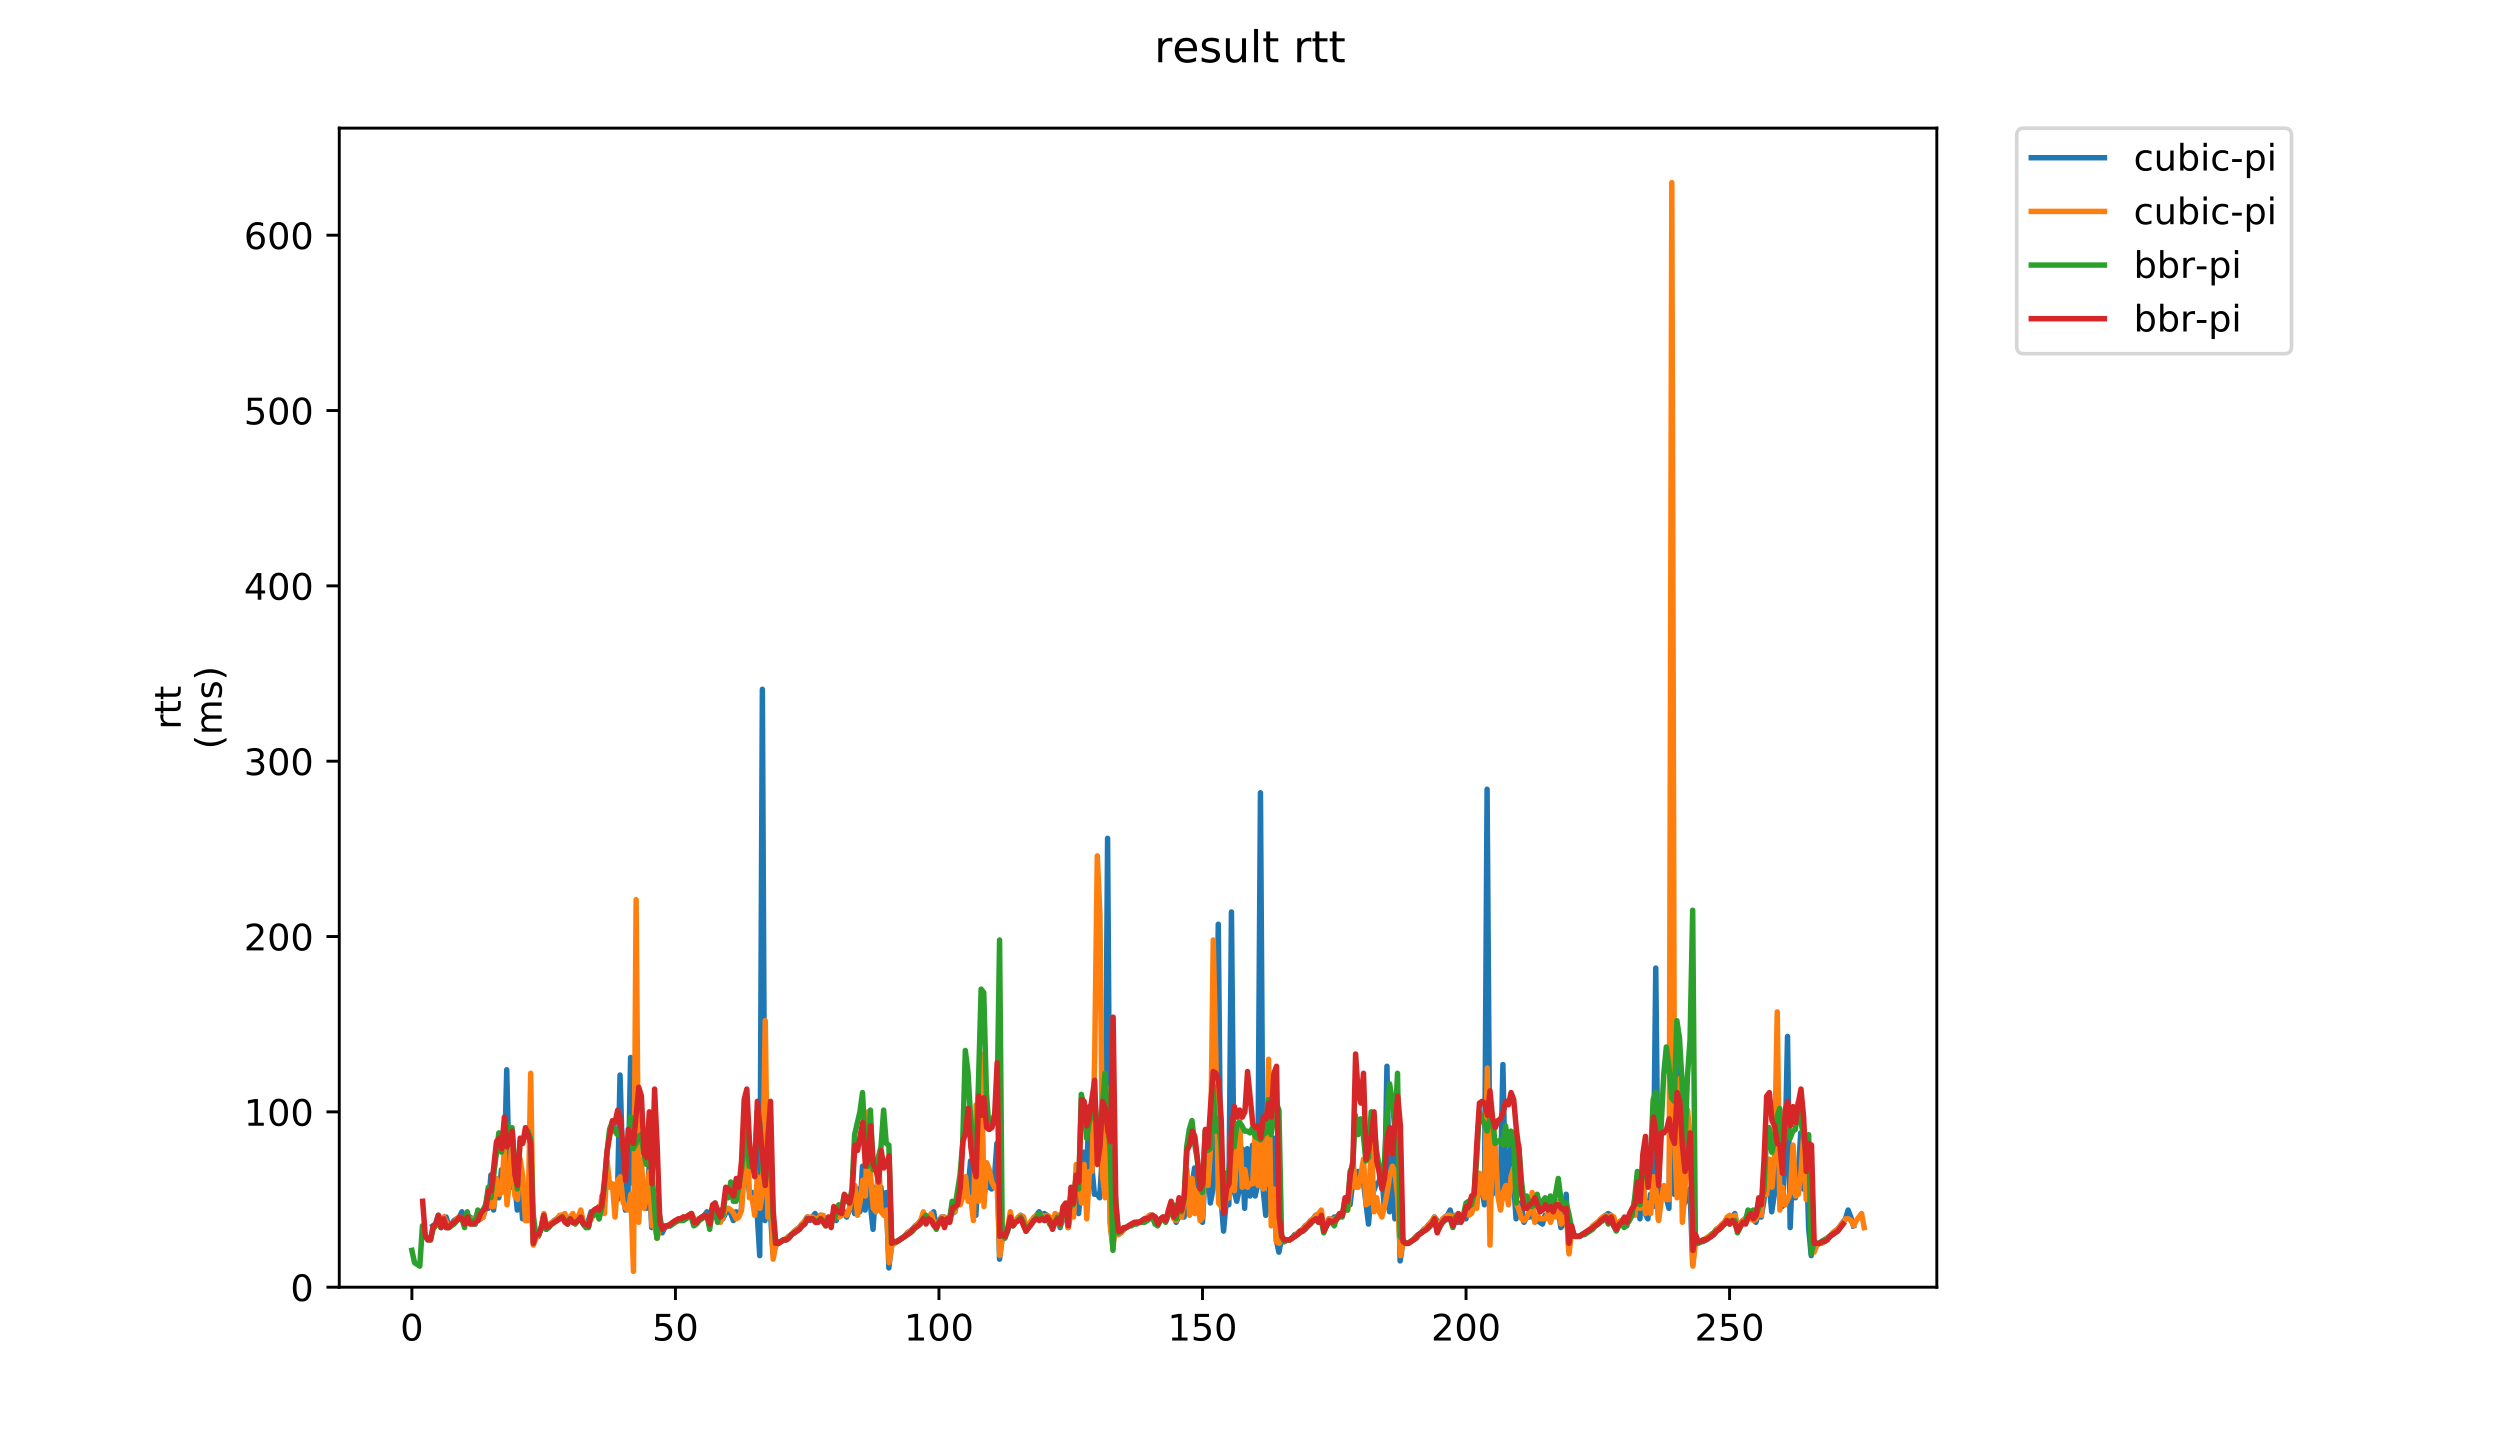 <?xml version="1.0" encoding="utf-8" standalone="no"?>
<!DOCTYPE svg PUBLIC "-//W3C//DTD SVG 1.1//EN"
  "http://www.w3.org/Graphics/SVG/1.1/DTD/svg11.dtd">
<!-- Created with matplotlib (https://matplotlib.org/) -->
<svg height="396pt" version="1.1" viewBox="0 0 684 396" width="684pt" xmlns="http://www.w3.org/2000/svg" xmlns:xlink="http://www.w3.org/1999/xlink">
 <defs>
  <style type="text/css">
*{stroke-linecap:butt;stroke-linejoin:round;}
  </style>
 </defs>
 <g id="figure_1">
  <g id="patch_1">
   <path d="M 0 396 
L 684 396 
L 684 0 
L 0 0 
z
" style="fill:#ffffff;"/>
  </g>
  <g id="axes_1">
   <g id="patch_2">
    <path d="M 92.824 352.174 
L 529.913 352.174 
L 529.913 35.062 
L 92.824 35.062 
z
" style="fill:#ffffff;"/>
   </g>
   <g id="matplotlib.axis_1">
    <g id="xtick_1">
     <g id="line2d_1">
      <defs>
       <path d="M 0 0 
L 0 3.5 
" id="m1f461d6b04" style="stroke:#000000;stroke-width:0.8;"/>
      </defs>
      <g>
       <use style="stroke:#000000;stroke-width:0.8;" x="112.692" xlink:href="#m1f461d6b04" y="352.174"/>
      </g>
     </g>
     <g id="text_1">
      <!-- 0 -->
      <defs>
       <path d="M 31.781 66.406 
Q 24.172 66.406 20.328 58.906 
Q 16.5 51.422 16.5 36.375 
Q 16.5 21.391 20.328 13.891 
Q 24.172 6.391 31.781 6.391 
Q 39.453 6.391 43.281 13.891 
Q 47.125 21.391 47.125 36.375 
Q 47.125 51.422 43.281 58.906 
Q 39.453 66.406 31.781 66.406 
z
M 31.781 74.219 
Q 44.047 74.219 50.516 64.516 
Q 56.984 54.828 56.984 36.375 
Q 56.984 17.969 50.516 8.266 
Q 44.047 -1.422 31.781 -1.422 
Q 19.531 -1.422 13.062 8.266 
Q 6.594 17.969 6.594 36.375 
Q 6.594 54.828 13.062 64.516 
Q 19.531 74.219 31.781 74.219 
z
" id="DejaVuSans-48"/>
      </defs>
      <g transform="translate(109.51 366.773)scale(0.1 -0.1)">
       <use xlink:href="#DejaVuSans-48"/>
      </g>
     </g>
    </g>
    <g id="xtick_2">
     <g id="line2d_2">
      <g>
       <use style="stroke:#000000;stroke-width:0.8;" x="184.796" xlink:href="#m1f461d6b04" y="352.174"/>
      </g>
     </g>
     <g id="text_2">
      <!-- 50 -->
      <defs>
       <path d="M 10.797 72.906 
L 49.516 72.906 
L 49.516 64.594 
L 19.828 64.594 
L 19.828 46.734 
Q 21.969 47.469 24.109 47.828 
Q 26.266 48.188 28.422 48.188 
Q 40.625 48.188 47.75 41.5 
Q 54.891 34.812 54.891 23.391 
Q 54.891 11.625 47.562 5.094 
Q 40.234 -1.422 26.906 -1.422 
Q 22.312 -1.422 17.547 -0.641 
Q 12.797 0.141 7.719 1.703 
L 7.719 11.625 
Q 12.109 9.234 16.797 8.062 
Q 21.484 6.891 26.703 6.891 
Q 35.156 6.891 40.078 11.328 
Q 45.016 15.766 45.016 23.391 
Q 45.016 31 40.078 35.438 
Q 35.156 39.891 26.703 39.891 
Q 22.75 39.891 18.812 39.016 
Q 14.891 38.141 10.797 36.281 
z
" id="DejaVuSans-53"/>
      </defs>
      <g transform="translate(178.433 366.773)scale(0.1 -0.1)">
       <use xlink:href="#DejaVuSans-53"/>
       <use x="63.623" xlink:href="#DejaVuSans-48"/>
      </g>
     </g>
    </g>
    <g id="xtick_3">
     <g id="line2d_3">
      <g>
       <use style="stroke:#000000;stroke-width:0.8;" x="256.9" xlink:href="#m1f461d6b04" y="352.174"/>
      </g>
     </g>
     <g id="text_3">
      <!-- 100 -->
      <defs>
       <path d="M 12.406 8.297 
L 28.516 8.297 
L 28.516 63.922 
L 10.984 60.406 
L 10.984 69.391 
L 28.422 72.906 
L 38.281 72.906 
L 38.281 8.297 
L 54.391 8.297 
L 54.391 0 
L 12.406 0 
z
" id="DejaVuSans-49"/>
      </defs>
      <g transform="translate(247.356 366.773)scale(0.1 -0.1)">
       <use xlink:href="#DejaVuSans-49"/>
       <use x="63.623" xlink:href="#DejaVuSans-48"/>
       <use x="127.246" xlink:href="#DejaVuSans-48"/>
      </g>
     </g>
    </g>
    <g id="xtick_4">
     <g id="line2d_4">
      <g>
       <use style="stroke:#000000;stroke-width:0.8;" x="329.004" xlink:href="#m1f461d6b04" y="352.174"/>
      </g>
     </g>
     <g id="text_4">
      <!-- 150 -->
      <g transform="translate(319.46 366.773)scale(0.1 -0.1)">
       <use xlink:href="#DejaVuSans-49"/>
       <use x="63.623" xlink:href="#DejaVuSans-53"/>
       <use x="127.246" xlink:href="#DejaVuSans-48"/>
      </g>
     </g>
    </g>
    <g id="xtick_5">
     <g id="line2d_5">
      <g>
       <use style="stroke:#000000;stroke-width:0.8;" x="401.108" xlink:href="#m1f461d6b04" y="352.174"/>
      </g>
     </g>
     <g id="text_5">
      <!-- 200 -->
      <defs>
       <path d="M 19.188 8.297 
L 53.609 8.297 
L 53.609 0 
L 7.328 0 
L 7.328 8.297 
Q 12.938 14.109 22.625 23.891 
Q 32.328 33.688 34.812 36.531 
Q 39.547 41.844 41.422 45.531 
Q 43.312 49.219 43.312 52.781 
Q 43.312 58.594 39.234 62.25 
Q 35.156 65.922 28.609 65.922 
Q 23.969 65.922 18.812 64.312 
Q 13.672 62.703 7.812 59.422 
L 7.812 69.391 
Q 13.766 71.781 18.938 73 
Q 24.125 74.219 28.422 74.219 
Q 39.75 74.219 46.484 68.547 
Q 53.219 62.891 53.219 53.422 
Q 53.219 48.922 51.531 44.891 
Q 49.859 40.875 45.406 35.406 
Q 44.188 33.984 37.641 27.219 
Q 31.109 20.453 19.188 8.297 
z
" id="DejaVuSans-50"/>
      </defs>
      <g transform="translate(391.564 366.773)scale(0.1 -0.1)">
       <use xlink:href="#DejaVuSans-50"/>
       <use x="63.623" xlink:href="#DejaVuSans-48"/>
       <use x="127.246" xlink:href="#DejaVuSans-48"/>
      </g>
     </g>
    </g>
    <g id="xtick_6">
     <g id="line2d_6">
      <g>
       <use style="stroke:#000000;stroke-width:0.8;" x="473.212" xlink:href="#m1f461d6b04" y="352.174"/>
      </g>
     </g>
     <g id="text_6">
      <!-- 250 -->
      <g transform="translate(463.668 366.773)scale(0.1 -0.1)">
       <use xlink:href="#DejaVuSans-50"/>
       <use x="63.623" xlink:href="#DejaVuSans-53"/>
       <use x="127.246" xlink:href="#DejaVuSans-48"/>
      </g>
     </g>
    </g>
   </g>
   <g id="matplotlib.axis_2">
    <g id="ytick_1">
     <g id="line2d_7">
      <defs>
       <path d="M 0 0 
L -3.5 0 
" id="m96004187cd" style="stroke:#000000;stroke-width:0.8;"/>
      </defs>
      <g>
       <use style="stroke:#000000;stroke-width:0.8;" x="92.824" xlink:href="#m96004187cd" y="352.174"/>
      </g>
     </g>
     <g id="text_7">
      <!-- 0 -->
      <g transform="translate(79.461 355.973)scale(0.1 -0.1)">
       <use xlink:href="#DejaVuSans-48"/>
      </g>
     </g>
    </g>
    <g id="ytick_2">
     <g id="line2d_8">
      <g>
       <use style="stroke:#000000;stroke-width:0.8;" x="92.824" xlink:href="#m96004187cd" y="304.203"/>
      </g>
     </g>
     <g id="text_8">
      <!-- 100 -->
      <g transform="translate(66.736 308.002)scale(0.1 -0.1)">
       <use xlink:href="#DejaVuSans-49"/>
       <use x="63.623" xlink:href="#DejaVuSans-48"/>
       <use x="127.246" xlink:href="#DejaVuSans-48"/>
      </g>
     </g>
    </g>
    <g id="ytick_3">
     <g id="line2d_9">
      <g>
       <use style="stroke:#000000;stroke-width:0.8;" x="92.824" xlink:href="#m96004187cd" y="256.232"/>
      </g>
     </g>
     <g id="text_9">
      <!-- 200 -->
      <g transform="translate(66.736 260.032)scale(0.1 -0.1)">
       <use xlink:href="#DejaVuSans-50"/>
       <use x="63.623" xlink:href="#DejaVuSans-48"/>
       <use x="127.246" xlink:href="#DejaVuSans-48"/>
      </g>
     </g>
    </g>
    <g id="ytick_4">
     <g id="line2d_10">
      <g>
       <use style="stroke:#000000;stroke-width:0.8;" x="92.824" xlink:href="#m96004187cd" y="208.261"/>
      </g>
     </g>
     <g id="text_10">
      <!-- 300 -->
      <defs>
       <path d="M 40.578 39.312 
Q 47.656 37.797 51.625 33 
Q 55.609 28.219 55.609 21.188 
Q 55.609 10.406 48.188 4.484 
Q 40.766 -1.422 27.094 -1.422 
Q 22.516 -1.422 17.656 -0.516 
Q 12.797 0.391 7.625 2.203 
L 7.625 11.719 
Q 11.719 9.328 16.594 8.109 
Q 21.484 6.891 26.812 6.891 
Q 36.078 6.891 40.938 10.547 
Q 45.797 14.203 45.797 21.188 
Q 45.797 27.641 41.281 31.266 
Q 36.766 34.906 28.719 34.906 
L 20.219 34.906 
L 20.219 43.016 
L 29.109 43.016 
Q 36.375 43.016 40.234 45.922 
Q 44.094 48.828 44.094 54.297 
Q 44.094 59.906 40.109 62.906 
Q 36.141 65.922 28.719 65.922 
Q 24.656 65.922 20.016 65.031 
Q 15.375 64.156 9.812 62.312 
L 9.812 71.094 
Q 15.438 72.656 20.344 73.438 
Q 25.25 74.219 29.594 74.219 
Q 40.828 74.219 47.359 69.109 
Q 53.906 64.016 53.906 55.328 
Q 53.906 49.266 50.438 45.094 
Q 46.969 40.922 40.578 39.312 
z
" id="DejaVuSans-51"/>
      </defs>
      <g transform="translate(66.736 212.061)scale(0.1 -0.1)">
       <use xlink:href="#DejaVuSans-51"/>
       <use x="63.623" xlink:href="#DejaVuSans-48"/>
       <use x="127.246" xlink:href="#DejaVuSans-48"/>
      </g>
     </g>
    </g>
    <g id="ytick_5">
     <g id="line2d_11">
      <g>
       <use style="stroke:#000000;stroke-width:0.8;" x="92.824" xlink:href="#m96004187cd" y="160.291"/>
      </g>
     </g>
     <g id="text_11">
      <!-- 400 -->
      <defs>
       <path d="M 37.797 64.312 
L 12.891 25.391 
L 37.797 25.391 
z
M 35.203 72.906 
L 47.609 72.906 
L 47.609 25.391 
L 58.016 25.391 
L 58.016 17.188 
L 47.609 17.188 
L 47.609 0 
L 37.797 0 
L 37.797 17.188 
L 4.891 17.188 
L 4.891 26.703 
z
" id="DejaVuSans-52"/>
      </defs>
      <g transform="translate(66.736 164.09)scale(0.1 -0.1)">
       <use xlink:href="#DejaVuSans-52"/>
       <use x="63.623" xlink:href="#DejaVuSans-48"/>
       <use x="127.246" xlink:href="#DejaVuSans-48"/>
      </g>
     </g>
    </g>
    <g id="ytick_6">
     <g id="line2d_12">
      <g>
       <use style="stroke:#000000;stroke-width:0.8;" x="92.824" xlink:href="#m96004187cd" y="112.32"/>
      </g>
     </g>
     <g id="text_12">
      <!-- 500 -->
      <g transform="translate(66.736 116.119)scale(0.1 -0.1)">
       <use xlink:href="#DejaVuSans-53"/>
       <use x="63.623" xlink:href="#DejaVuSans-48"/>
       <use x="127.246" xlink:href="#DejaVuSans-48"/>
      </g>
     </g>
    </g>
    <g id="ytick_7">
     <g id="line2d_13">
      <g>
       <use style="stroke:#000000;stroke-width:0.8;" x="92.824" xlink:href="#m96004187cd" y="64.349"/>
      </g>
     </g>
     <g id="text_13">
      <!-- 600 -->
      <defs>
       <path d="M 33.016 40.375 
Q 26.375 40.375 22.484 35.828 
Q 18.609 31.297 18.609 23.391 
Q 18.609 15.531 22.484 10.953 
Q 26.375 6.391 33.016 6.391 
Q 39.656 6.391 43.531 10.953 
Q 47.406 15.531 47.406 23.391 
Q 47.406 31.297 43.531 35.828 
Q 39.656 40.375 33.016 40.375 
z
M 52.594 71.297 
L 52.594 62.312 
Q 48.875 64.062 45.094 64.984 
Q 41.312 65.922 37.594 65.922 
Q 27.828 65.922 22.672 59.328 
Q 17.531 52.734 16.797 39.406 
Q 19.672 43.656 24.016 45.922 
Q 28.375 48.188 33.594 48.188 
Q 44.578 48.188 50.953 41.516 
Q 57.328 34.859 57.328 23.391 
Q 57.328 12.156 50.688 5.359 
Q 44.047 -1.422 33.016 -1.422 
Q 20.359 -1.422 13.672 8.266 
Q 6.984 17.969 6.984 36.375 
Q 6.984 53.656 15.188 63.938 
Q 23.391 74.219 37.203 74.219 
Q 40.922 74.219 44.703 73.484 
Q 48.484 72.75 52.594 71.297 
z
" id="DejaVuSans-54"/>
      </defs>
      <g transform="translate(66.736 68.148)scale(0.1 -0.1)">
       <use xlink:href="#DejaVuSans-54"/>
       <use x="63.623" xlink:href="#DejaVuSans-48"/>
       <use x="127.246" xlink:href="#DejaVuSans-48"/>
      </g>
     </g>
    </g>
    <g id="text_14">
     <!-- rtt -->
     <defs>
      <path d="M 41.109 46.297 
Q 39.594 47.172 37.812 47.578 
Q 36.031 48 33.891 48 
Q 26.266 48 22.188 43.047 
Q 18.109 38.094 18.109 28.812 
L 18.109 0 
L 9.078 0 
L 9.078 54.688 
L 18.109 54.688 
L 18.109 46.188 
Q 20.953 51.172 25.484 53.578 
Q 30.031 56 36.531 56 
Q 37.453 56 38.578 55.875 
Q 39.703 55.766 41.062 55.516 
z
" id="DejaVuSans-114"/>
      <path d="M 18.312 70.219 
L 18.312 54.688 
L 36.812 54.688 
L 36.812 47.703 
L 18.312 47.703 
L 18.312 18.016 
Q 18.312 11.328 20.141 9.422 
Q 21.969 7.516 27.594 7.516 
L 36.812 7.516 
L 36.812 0 
L 27.594 0 
Q 17.188 0 13.234 3.875 
Q 9.281 7.766 9.281 18.016 
L 9.281 47.703 
L 2.688 47.703 
L 2.688 54.688 
L 9.281 54.688 
L 9.281 70.219 
z
" id="DejaVuSans-116"/>
     </defs>
     <g transform="translate(49.459 199.594)rotate(-90)scale(0.1 -0.1)">
      <use xlink:href="#DejaVuSans-114"/>
      <use x="41.113" xlink:href="#DejaVuSans-116"/>
      <use x="80.322" xlink:href="#DejaVuSans-116"/>
     </g>
     <!-- (ms) -->
     <defs>
      <path d="M 31 75.875 
Q 24.469 64.656 21.281 53.656 
Q 18.109 42.672 18.109 31.391 
Q 18.109 20.125 21.312 9.062 
Q 24.516 -2 31 -13.188 
L 23.188 -13.188 
Q 15.875 -1.703 12.234 9.375 
Q 8.594 20.453 8.594 31.391 
Q 8.594 42.281 12.203 53.312 
Q 15.828 64.359 23.188 75.875 
z
" id="DejaVuSans-40"/>
      <path d="M 52 44.188 
Q 55.375 50.25 60.062 53.125 
Q 64.75 56 71.094 56 
Q 79.641 56 84.281 50.016 
Q 88.922 44.047 88.922 33.016 
L 88.922 0 
L 79.891 0 
L 79.891 32.719 
Q 79.891 40.578 77.094 44.375 
Q 74.312 48.188 68.609 48.188 
Q 61.625 48.188 57.562 43.547 
Q 53.516 38.922 53.516 30.906 
L 53.516 0 
L 44.484 0 
L 44.484 32.719 
Q 44.484 40.625 41.703 44.406 
Q 38.922 48.188 33.109 48.188 
Q 26.219 48.188 22.156 43.531 
Q 18.109 38.875 18.109 30.906 
L 18.109 0 
L 9.078 0 
L 9.078 54.688 
L 18.109 54.688 
L 18.109 46.188 
Q 21.188 51.219 25.484 53.609 
Q 29.781 56 35.688 56 
Q 41.656 56 45.828 52.969 
Q 50 49.953 52 44.188 
z
" id="DejaVuSans-109"/>
      <path d="M 44.281 53.078 
L 44.281 44.578 
Q 40.484 46.531 36.375 47.5 
Q 32.281 48.484 27.875 48.484 
Q 21.188 48.484 17.844 46.438 
Q 14.5 44.391 14.5 40.281 
Q 14.5 37.156 16.891 35.375 
Q 19.281 33.594 26.516 31.984 
L 29.594 31.297 
Q 39.156 29.25 43.188 25.516 
Q 47.219 21.781 47.219 15.094 
Q 47.219 7.469 41.188 3.016 
Q 35.156 -1.422 24.609 -1.422 
Q 20.219 -1.422 15.453 -0.562 
Q 10.688 0.297 5.422 2 
L 5.422 11.281 
Q 10.406 8.688 15.234 7.391 
Q 20.062 6.109 24.812 6.109 
Q 31.156 6.109 34.562 8.281 
Q 37.984 10.453 37.984 14.406 
Q 37.984 18.062 35.516 20.016 
Q 33.062 21.969 24.703 23.781 
L 21.578 24.516 
Q 13.234 26.266 9.516 29.906 
Q 5.812 33.547 5.812 39.891 
Q 5.812 47.609 11.281 51.797 
Q 16.75 56 26.812 56 
Q 31.781 56 36.172 55.266 
Q 40.578 54.547 44.281 53.078 
z
" id="DejaVuSans-115"/>
      <path d="M 8.016 75.875 
L 15.828 75.875 
Q 23.141 64.359 26.781 53.312 
Q 30.422 42.281 30.422 31.391 
Q 30.422 20.453 26.781 9.375 
Q 23.141 -1.703 15.828 -13.188 
L 8.016 -13.188 
Q 14.5 -2 17.703 9.062 
Q 20.906 20.125 20.906 31.391 
Q 20.906 42.672 17.703 53.656 
Q 14.5 64.656 8.016 75.875 
z
" id="DejaVuSans-41"/>
     </defs>
     <g transform="translate(60.657 204.995)rotate(-90)scale(0.1 -0.1)">
      <use xlink:href="#DejaVuSans-40"/>
      <use x="39.014" xlink:href="#DejaVuSans-109"/>
      <use x="136.426" xlink:href="#DejaVuSans-115"/>
      <use x="188.525" xlink:href="#DejaVuSans-41"/>
     </g>
    </g>
   </g>
   <g id="line2d_14">
    <path clip-path="url(#pd2ae6aea1f)" d="M 118.451 335.384 
L 119.172 334.905 
L 119.893 332.506 
L 120.614 335.384 
L 121.335 333.945 
L 122.056 332.986 
L 122.778 335.384 
L 123.499 334.905 
L 124.22 333.945 
L 125.662 332.986 
L 126.383 331.547 
L 127.104 334.905 
L 127.825 332.506 
L 129.267 333.466 
L 129.988 334.905 
L 130.709 331.547 
L 131.43 333.466 
L 132.151 332.986 
L 132.872 330.587 
L 133.593 330.587 
L 134.314 321.473 
L 135.035 331.067 
L 135.756 323.871 
L 136.477 327.709 
L 137.198 320.034 
L 137.919 321.473 
L 138.64 292.69 
L 139.361 323.871 
L 140.082 324.831 
L 140.804 322.912 
L 141.525 331.067 
L 142.246 323.392 
L 142.967 333.466 
L 143.688 325.31 
L 144.409 326.27 
L 145.13 320.513 
L 145.851 339.702 
L 146.572 338.263 
L 147.293 338.263 
L 148.014 336.344 
L 148.735 332.506 
L 149.456 336.344 
L 150.177 335.384 
L 150.898 334.905 
L 151.619 333.945 
L 153.782 332.506 
L 155.224 334.425 
L 155.945 332.986 
L 156.666 333.466 
L 157.387 334.425 
L 158.83 332.506 
L 159.551 334.425 
L 160.272 334.905 
L 160.993 333.945 
L 161.714 331.547 
L 163.156 331.547 
L 163.877 330.108 
L 164.598 331.547 
L 165.319 328.189 
L 166.04 321.473 
L 166.761 323.871 
L 167.482 324.351 
L 168.203 324.351 
L 168.924 328.189 
L 169.645 294.129 
L 170.366 318.595 
L 171.087 331.067 
L 171.808 327.229 
L 172.529 289.332 
L 173.25 323.871 
L 173.971 306.602 
L 174.692 328.189 
L 175.413 323.392 
L 176.134 327.709 
L 176.856 330.587 
L 177.577 319.554 
L 178.298 335.864 
L 179.019 327.709 
L 179.74 338.742 
L 180.461 335.384 
L 181.182 337.303 
L 181.903 335.864 
L 182.624 335.384 
L 183.345 335.384 
L 184.066 334.425 
L 184.787 333.945 
L 185.508 333.945 
L 186.95 332.986 
L 187.671 332.986 
L 189.113 332.026 
L 189.834 333.466 
L 190.555 334.425 
L 191.276 333.466 
L 192.718 332.506 
L 193.439 331.547 
L 194.16 335.384 
L 194.882 331.547 
L 195.603 332.026 
L 196.324 333.945 
L 197.045 332.026 
L 197.766 333.466 
L 198.487 332.026 
L 199.208 331.067 
L 199.929 332.026 
L 200.65 333.945 
L 201.371 331.547 
L 202.092 332.506 
L 202.813 331.067 
L 203.534 318.115 
L 204.255 320.034 
L 204.976 325.79 
L 205.697 326.27 
L 206.418 330.587 
L 207.139 331.547 
L 207.86 343.539 
L 208.581 188.593 
L 209.302 333.945 
L 210.023 318.115 
L 211.465 343.06 
L 212.186 340.661 
L 214.35 339.222 
L 215.071 339.222 
L 215.792 338.263 
L 217.234 337.303 
L 217.955 336.344 
L 218.676 335.864 
L 219.397 334.905 
L 220.118 334.425 
L 220.839 332.986 
L 221.56 333.945 
L 223.002 332.026 
L 223.723 333.945 
L 224.444 332.506 
L 225.886 334.425 
L 226.607 333.466 
L 227.328 333.466 
L 228.049 332.026 
L 228.77 333.945 
L 229.491 331.067 
L 230.212 332.506 
L 230.934 331.547 
L 231.655 332.986 
L 232.376 331.067 
L 233.097 327.229 
L 233.818 332.026 
L 234.539 325.31 
L 235.26 331.547 
L 235.981 319.074 
L 236.702 331.067 
L 237.423 318.115 
L 238.144 329.628 
L 238.865 336.344 
L 239.586 324.831 
L 240.307 330.108 
L 241.028 324.831 
L 241.749 332.026 
L 242.47 326.27 
L 243.191 346.897 
L 243.912 340.661 
L 247.517 338.263 
L 248.238 337.303 
L 249.681 336.344 
L 250.402 335.384 
L 251.123 334.905 
L 252.565 332.986 
L 253.286 333.945 
L 254.007 332.986 
L 254.728 332.986 
L 255.449 331.547 
L 256.17 335.864 
L 256.891 333.945 
L 257.612 332.986 
L 258.333 332.986 
L 259.054 333.945 
L 260.496 332.026 
L 261.217 331.547 
L 261.938 328.189 
L 262.659 328.668 
L 263.38 325.79 
L 264.101 326.75 
L 264.822 326.27 
L 265.543 317.635 
L 266.264 328.668 
L 266.986 332.506 
L 267.707 320.034 
L 268.428 297.487 
L 269.149 327.709 
L 269.87 322.912 
L 270.591 324.831 
L 271.312 325.31 
L 272.033 322.912 
L 272.754 312.838 
L 273.475 344.499 
L 274.196 338.263 
L 274.917 338.742 
L 275.638 336.823 
L 276.359 334.425 
L 277.08 334.905 
L 277.801 333.945 
L 278.522 333.466 
L 279.243 332.506 
L 279.964 332.986 
L 280.685 336.823 
L 281.406 335.384 
L 284.29 331.547 
L 285.012 332.506 
L 285.733 332.026 
L 286.454 332.506 
L 287.175 334.425 
L 287.896 334.905 
L 288.617 333.945 
L 289.338 332.506 
L 290.059 335.864 
L 290.78 332.986 
L 291.501 331.067 
L 292.222 335.864 
L 292.943 327.229 
L 293.664 331.067 
L 294.385 324.831 
L 295.106 332.026 
L 296.548 315.237 
L 297.269 321.952 
L 297.99 302.764 
L 298.711 319.074 
L 299.432 326.75 
L 300.153 326.75 
L 300.874 327.709 
L 301.595 316.196 
L 302.316 325.31 
L 303.038 229.369 
L 303.759 334.425 
L 304.48 341.141 
L 305.201 333.466 
L 305.922 337.783 
L 306.643 337.303 
L 307.364 336.344 
L 309.527 334.905 
L 310.248 334.905 
L 310.969 334.425 
L 311.69 334.425 
L 313.132 333.466 
L 313.853 333.466 
L 314.574 332.506 
L 315.295 332.506 
L 316.016 332.986 
L 316.737 334.905 
L 317.458 333.466 
L 318.179 332.986 
L 318.9 333.466 
L 320.343 331.547 
L 321.064 330.108 
L 321.785 334.425 
L 323.227 331.547 
L 323.948 332.986 
L 324.669 326.27 
L 325.39 325.31 
L 326.111 324.831 
L 326.832 319.554 
L 327.553 322.432 
L 328.274 329.148 
L 328.995 334.425 
L 329.716 320.993 
L 330.437 318.595 
L 331.158 329.148 
L 331.879 325.31 
L 332.6 309.96 
L 333.321 252.874 
L 334.042 327.229 
L 334.763 336.823 
L 335.484 328.668 
L 336.205 329.628 
L 336.926 249.516 
L 337.647 325.79 
L 338.369 328.668 
L 339.09 325.31 
L 339.811 314.277 
L 340.532 330.587 
L 341.253 314.277 
L 341.974 327.229 
L 342.695 313.318 
L 343.416 327.229 
L 344.137 323.871 
L 344.858 216.896 
L 345.579 325.31 
L 346.3 332.506 
L 347.021 328.189 
L 347.742 318.595 
L 348.463 311.399 
L 349.184 339.222 
L 349.905 342.58 
L 350.626 338.742 
L 351.347 339.702 
L 352.068 339.222 
L 352.789 339.222 
L 353.51 338.742 
L 354.231 337.783 
L 354.952 337.783 
L 355.673 336.823 
L 356.395 336.344 
L 357.116 335.384 
L 357.837 334.905 
L 358.558 333.945 
L 359.279 333.466 
L 360 332.506 
L 360.721 333.466 
L 361.442 332.986 
L 362.163 335.384 
L 362.884 334.905 
L 363.605 333.466 
L 364.326 333.945 
L 365.047 332.986 
L 366.489 332.986 
L 367.21 332.506 
L 367.931 330.587 
L 368.652 329.628 
L 369.373 329.628 
L 370.094 323.392 
L 370.815 321.473 
L 371.536 320.513 
L 372.257 322.912 
L 372.978 322.912 
L 374.421 334.905 
L 375.142 326.27 
L 375.863 325.79 
L 376.584 323.871 
L 377.305 323.392 
L 378.026 320.513 
L 378.747 330.587 
L 379.468 291.731 
L 380.189 331.547 
L 380.91 310.439 
L 381.631 333.466 
L 382.352 311.879 
L 383.073 344.979 
L 383.794 340.181 
L 385.236 340.181 
L 386.678 339.222 
L 387.399 338.263 
L 388.841 337.303 
L 389.562 336.344 
L 390.283 335.864 
L 391.004 334.905 
L 391.725 334.425 
L 392.447 332.986 
L 393.889 334.905 
L 395.331 332.986 
L 396.052 332.506 
L 396.773 331.067 
L 397.494 334.425 
L 398.215 332.506 
L 398.936 334.425 
L 399.657 332.506 
L 400.378 332.506 
L 401.099 333.466 
L 401.82 329.628 
L 402.541 329.148 
L 403.262 329.628 
L 403.983 329.148 
L 404.704 324.351 
L 405.425 324.831 
L 406.146 329.628 
L 406.867 215.937 
L 407.588 317.155 
L 408.309 326.75 
L 409.03 322.912 
L 409.751 322.432 
L 410.473 327.229 
L 411.194 291.251 
L 411.915 327.709 
L 412.636 320.993 
L 413.357 312.358 
L 414.799 333.466 
L 415.52 329.148 
L 416.241 329.628 
L 416.962 334.425 
L 417.683 332.986 
L 418.404 332.986 
L 419.125 331.067 
L 419.846 333.945 
L 420.567 333.945 
L 422.009 334.905 
L 422.73 332.506 
L 423.451 332.506 
L 424.172 332.026 
L 424.893 332.026 
L 425.614 332.506 
L 426.335 330.587 
L 427.056 335.864 
L 427.777 334.905 
L 428.499 326.75 
L 429.22 342.1 
L 429.941 335.864 
L 430.662 338.263 
L 432.104 338.263 
L 435.709 335.864 
L 436.43 334.905 
L 437.872 333.945 
L 438.593 332.986 
L 440.035 332.026 
L 440.756 332.506 
L 441.477 333.466 
L 442.198 335.864 
L 442.919 334.425 
L 444.361 333.466 
L 445.082 335.384 
L 445.803 332.506 
L 446.525 332.506 
L 447.246 330.108 
L 447.967 325.79 
L 448.688 333.466 
L 449.409 320.034 
L 450.13 332.026 
L 450.851 333.466 
L 451.572 326.75 
L 452.293 330.108 
L 453.014 264.867 
L 453.735 333.466 
L 454.456 327.709 
L 455.177 324.831 
L 456.619 330.587 
L 457.34 274.461 
L 458.061 326.75 
L 458.782 285.495 
L 459.503 315.716 
L 460.224 325.31 
L 460.945 329.148 
L 462.387 325.31 
L 463.108 345.938 
L 463.829 339.222 
L 464.551 340.181 
L 465.272 339.702 
L 465.993 339.702 
L 467.435 338.742 
L 468.156 337.783 
L 468.877 337.303 
L 469.598 336.344 
L 471.04 335.384 
L 472.482 333.466 
L 473.203 333.945 
L 474.645 332.026 
L 475.366 336.344 
L 476.087 334.905 
L 476.808 333.945 
L 477.529 333.466 
L 478.25 332.026 
L 478.971 332.506 
L 480.413 334.425 
L 481.134 332.026 
L 481.855 332.986 
L 482.577 328.668 
L 483.298 320.513 
L 484.019 323.871 
L 484.74 331.547 
L 485.461 326.75 
L 486.182 317.155 
L 486.903 318.115 
L 487.624 330.108 
L 488.345 317.155 
L 489.066 283.576 
L 489.787 335.864 
L 490.508 318.115 
L 491.229 327.709 
L 491.95 321.952 
L 492.671 309.96 
L 493.392 325.31 
L 494.113 311.399 
L 494.834 335.864 
L 495.555 343.539 
L 496.276 340.661 
L 496.997 340.661 
L 501.324 337.783 
L 502.045 336.823 
L 502.766 336.344 
L 504.929 333.466 
L 505.65 331.067 
L 506.371 332.986 
L 507.092 335.384 
L 507.092 335.384 
" style="fill:none;stroke:#1f77b4;stroke-linecap:square;stroke-width:1.5;"/>
   </g>
   <g id="line2d_15">
    <path clip-path="url(#pd2ae6aea1f)" d="M 121.405 332.986 
L 122.126 334.425 
L 122.847 335.384 
L 124.289 334.425 
L 125.01 333.466 
L 125.731 332.986 
L 126.452 333.466 
L 127.173 334.905 
L 127.894 332.506 
L 128.615 333.466 
L 129.336 333.945 
L 130.057 332.986 
L 130.778 333.945 
L 132.22 332.986 
L 132.941 329.148 
L 133.662 328.189 
L 134.383 330.108 
L 135.104 330.108 
L 135.825 322.432 
L 136.546 326.75 
L 137.268 326.27 
L 137.989 314.277 
L 138.71 329.628 
L 139.431 322.432 
L 140.152 310.439 
L 140.873 327.229 
L 141.594 328.189 
L 142.315 317.155 
L 143.036 321.952 
L 143.757 333.945 
L 144.478 333.945 
L 145.199 293.65 
L 145.92 340.661 
L 146.641 338.742 
L 147.362 337.783 
L 148.083 335.864 
L 148.804 332.026 
L 149.525 335.864 
L 150.246 334.905 
L 152.409 333.466 
L 153.13 332.506 
L 153.851 332.506 
L 154.572 332.026 
L 155.294 334.425 
L 156.015 332.986 
L 156.736 332.026 
L 157.457 333.945 
L 158.178 332.986 
L 158.899 331.067 
L 159.62 334.425 
L 160.341 334.905 
L 161.062 334.425 
L 161.783 333.466 
L 162.504 332.026 
L 163.225 331.067 
L 163.946 333.466 
L 164.667 327.229 
L 165.388 332.026 
L 166.109 317.635 
L 166.83 324.831 
L 167.551 323.871 
L 168.272 332.986 
L 168.993 322.912 
L 169.714 321.952 
L 170.435 328.668 
L 171.156 330.587 
L 171.877 331.067 
L 172.598 326.75 
L 173.32 347.857 
L 174.041 246.158 
L 174.762 334.425 
L 175.483 317.155 
L 176.204 330.587 
L 176.925 327.709 
L 177.646 320.513 
L 178.367 335.384 
L 179.088 335.384 
L 179.809 338.742 
L 180.53 335.864 
L 181.251 336.344 
L 184.856 333.945 
L 185.577 333.945 
L 187.019 332.986 
L 187.74 332.986 
L 189.182 332.026 
L 189.903 333.945 
L 190.624 334.425 
L 191.346 333.466 
L 192.788 332.506 
L 193.509 332.986 
L 194.23 335.384 
L 194.951 330.587 
L 195.672 330.108 
L 196.393 332.986 
L 197.114 334.425 
L 197.835 332.986 
L 198.556 330.587 
L 199.277 330.587 
L 199.998 331.067 
L 200.719 332.026 
L 201.44 333.466 
L 202.161 332.986 
L 202.882 331.067 
L 203.603 320.993 
L 204.324 304.203 
L 205.045 327.709 
L 205.766 327.709 
L 206.487 332.506 
L 207.208 321.952 
L 207.929 330.587 
L 208.65 326.27 
L 209.372 279.258 
L 210.093 332.986 
L 210.814 322.912 
L 211.535 344.499 
L 212.256 340.661 
L 216.582 337.783 
L 217.303 336.823 
L 218.745 335.864 
L 220.908 332.986 
L 222.35 332.986 
L 223.071 333.466 
L 223.792 333.466 
L 224.513 332.506 
L 225.234 332.506 
L 225.955 334.905 
L 226.677 332.986 
L 227.398 333.945 
L 228.119 332.026 
L 228.84 332.026 
L 229.561 332.986 
L 231.003 332.026 
L 231.724 332.506 
L 232.445 330.587 
L 233.166 326.27 
L 233.887 324.351 
L 234.608 332.506 
L 235.329 328.668 
L 236.05 322.912 
L 236.771 327.229 
L 237.492 304.203 
L 238.213 321.952 
L 238.934 330.587 
L 239.655 331.547 
L 240.376 317.635 
L 241.097 331.547 
L 241.818 332.506 
L 242.539 331.067 
L 243.26 345.458 
L 243.981 340.661 
L 247.587 338.263 
L 248.308 337.303 
L 249.75 336.344 
L 250.471 335.384 
L 251.192 334.905 
L 251.913 333.945 
L 252.634 331.547 
L 253.355 333.466 
L 254.076 332.986 
L 254.797 332.026 
L 255.518 334.425 
L 256.239 335.384 
L 256.96 333.945 
L 257.681 332.986 
L 258.402 332.986 
L 259.123 333.466 
L 259.844 332.986 
L 260.565 330.108 
L 261.286 331.547 
L 262.007 327.709 
L 262.729 329.628 
L 263.45 327.229 
L 264.171 321.952 
L 264.892 328.668 
L 265.613 327.709 
L 266.334 333.945 
L 267.055 302.284 
L 267.776 328.668 
L 268.497 288.373 
L 269.218 330.108 
L 269.939 318.115 
L 270.66 320.034 
L 271.381 323.392 
L 272.102 324.831 
L 272.823 324.831 
L 273.544 343.539 
L 274.265 338.742 
L 274.986 338.263 
L 275.707 335.864 
L 276.428 331.547 
L 277.149 334.905 
L 278.591 332.986 
L 279.312 332.506 
L 280.033 332.986 
L 280.755 336.344 
L 281.476 334.905 
L 282.918 332.986 
L 283.639 332.506 
L 284.36 332.986 
L 285.081 332.506 
L 285.802 332.986 
L 286.523 332.506 
L 287.244 332.986 
L 287.965 334.905 
L 288.686 332.026 
L 289.407 332.506 
L 290.128 335.384 
L 290.849 330.587 
L 291.57 331.547 
L 292.291 335.864 
L 293.012 331.547 
L 293.733 332.986 
L 294.454 318.595 
L 295.175 321.952 
L 295.896 329.148 
L 296.617 318.595 
L 297.338 333.466 
L 298.059 320.513 
L 298.781 320.513 
L 299.502 289.332 
L 300.223 234.166 
L 300.944 250.476 
L 301.665 321.952 
L 302.386 327.709 
L 303.107 297.967 
L 303.828 335.864 
L 304.549 341.621 
L 305.27 331.547 
L 305.991 337.783 
L 306.712 337.303 
L 307.433 336.344 
L 309.596 334.905 
L 310.317 334.905 
L 311.038 334.425 
L 311.759 334.425 
L 314.643 332.506 
L 315.364 332.506 
L 316.085 333.466 
L 316.807 334.905 
L 317.528 333.466 
L 318.249 332.986 
L 318.97 333.945 
L 319.691 332.026 
L 320.412 329.148 
L 321.133 333.466 
L 321.854 333.945 
L 322.575 330.108 
L 323.296 332.986 
L 324.017 328.189 
L 324.738 320.034 
L 325.459 332.506 
L 326.18 322.432 
L 326.901 332.026 
L 327.622 325.79 
L 328.343 333.945 
L 329.064 332.986 
L 329.785 310.439 
L 330.506 324.351 
L 331.227 313.797 
L 331.948 257.192 
L 332.669 290.292 
L 333.39 329.148 
L 334.833 331.067 
L 335.554 327.709 
L 336.275 327.709 
L 336.996 309.96 
L 337.717 325.79 
L 338.438 314.757 
L 339.159 306.602 
L 339.88 324.831 
L 340.601 320.034 
L 341.322 324.831 
L 342.043 323.871 
L 342.764 323.871 
L 343.485 308.521 
L 344.206 324.351 
L 344.927 309.96 
L 345.648 325.31 
L 346.369 323.871 
L 347.09 289.812 
L 347.811 335.384 
L 348.532 325.31 
L 349.253 339.702 
L 349.974 340.181 
L 350.695 339.222 
L 351.416 339.702 
L 352.137 339.222 
L 352.859 339.222 
L 354.301 338.263 
L 355.022 337.303 
L 356.464 336.344 
L 357.185 335.384 
L 357.906 334.905 
L 358.627 333.945 
L 359.348 333.466 
L 360.069 332.506 
L 360.79 332.026 
L 361.511 331.067 
L 362.232 336.823 
L 362.953 334.905 
L 363.674 333.466 
L 364.395 333.945 
L 365.116 333.466 
L 365.837 333.466 
L 366.558 332.506 
L 367.279 332.026 
L 368 331.067 
L 368.721 331.067 
L 369.442 325.31 
L 370.163 317.635 
L 370.885 324.831 
L 371.606 324.831 
L 372.327 321.473 
L 373.048 317.155 
L 373.769 329.628 
L 374.49 329.148 
L 375.211 312.838 
L 375.932 331.547 
L 376.653 327.709 
L 377.374 331.547 
L 378.095 332.986 
L 378.816 330.108 
L 379.537 326.27 
L 380.258 321.473 
L 380.979 319.074 
L 381.7 320.993 
L 382.421 327.709 
L 383.142 343.539 
L 383.863 340.181 
L 385.305 340.181 
L 386.747 339.222 
L 387.468 338.263 
L 388.911 337.303 
L 389.632 336.344 
L 390.353 335.864 
L 392.516 332.986 
L 393.237 334.905 
L 393.958 334.905 
L 394.679 333.466 
L 396.121 332.506 
L 396.842 332.506 
L 397.563 334.425 
L 398.284 332.506 
L 399.005 333.945 
L 399.726 332.506 
L 400.447 332.506 
L 401.168 331.547 
L 401.889 332.506 
L 402.61 332.026 
L 403.331 329.628 
L 404.052 330.587 
L 404.773 320.993 
L 405.494 325.79 
L 406.216 327.709 
L 406.937 292.211 
L 407.658 340.661 
L 408.379 306.602 
L 409.1 313.797 
L 409.821 327.229 
L 410.542 331.067 
L 411.263 326.27 
L 411.984 324.351 
L 412.705 329.628 
L 413.426 321.952 
L 414.147 319.554 
L 414.868 329.148 
L 415.589 331.067 
L 416.31 333.466 
L 417.031 333.945 
L 417.752 332.986 
L 418.473 331.547 
L 419.194 326.27 
L 419.915 334.425 
L 420.636 332.506 
L 421.357 333.466 
L 422.799 333.466 
L 423.52 332.026 
L 424.242 334.425 
L 424.963 331.547 
L 425.684 332.986 
L 426.405 328.668 
L 427.126 334.905 
L 427.847 333.466 
L 428.568 332.506 
L 429.289 343.06 
L 430.01 336.344 
L 430.731 338.263 
L 432.173 338.263 
L 435.057 336.344 
L 435.778 335.384 
L 437.22 334.425 
L 437.941 333.466 
L 439.383 332.506 
L 440.104 333.945 
L 440.825 332.506 
L 441.546 332.986 
L 442.268 335.864 
L 442.989 334.425 
L 444.431 333.466 
L 445.152 334.905 
L 445.873 332.026 
L 446.594 330.587 
L 447.315 332.506 
L 448.036 323.392 
L 448.757 330.587 
L 449.478 320.993 
L 450.199 332.026 
L 450.92 329.148 
L 451.641 332.026 
L 452.362 321.952 
L 453.083 325.79 
L 453.804 333.945 
L 454.525 328.189 
L 455.246 324.351 
L 455.967 328.189 
L 456.688 328.189 
L 457.409 49.957 
L 458.13 310.919 
L 458.851 327.709 
L 459.572 295.089 
L 460.294 334.425 
L 461.015 325.79 
L 461.736 303.724 
L 462.457 312.358 
L 463.178 346.418 
L 463.899 339.222 
L 464.62 340.181 
L 468.946 337.303 
L 469.667 336.344 
L 470.388 335.864 
L 471.109 334.905 
L 471.83 334.425 
L 472.551 332.986 
L 473.272 332.506 
L 473.993 332.986 
L 474.714 332.506 
L 475.435 336.344 
L 476.156 334.905 
L 476.877 333.945 
L 478.32 332.986 
L 479.762 333.945 
L 480.483 333.466 
L 481.204 331.547 
L 481.925 332.506 
L 482.646 320.513 
L 483.367 326.75 
L 484.088 317.155 
L 484.809 324.831 
L 485.53 315.716 
L 486.251 276.86 
L 486.972 331.067 
L 487.693 324.831 
L 488.414 329.628 
L 489.135 328.189 
L 489.856 326.27 
L 490.577 313.318 
L 491.298 327.229 
L 492.019 326.75 
L 492.74 320.993 
L 493.461 310.919 
L 494.182 328.189 
L 494.903 323.871 
L 495.624 326.27 
L 496.346 342.58 
L 497.067 340.661 
L 497.788 340.181 
L 498.509 340.181 
L 499.23 339.222 
L 500.672 338.263 
L 501.393 337.303 
L 502.835 336.344 
L 504.998 333.466 
L 505.719 333.466 
L 506.44 333.945 
L 507.161 335.384 
L 507.882 333.945 
L 509.324 332.026 
L 510.045 335.864 
L 510.045 335.864 
" style="fill:none;stroke:#ff7f0e;stroke-linecap:square;stroke-width:1.5;"/>
   </g>
   <g id="line2d_16">
    <path clip-path="url(#pd2ae6aea1f)" d="M 112.692 342.1 
L 113.413 345.458 
L 114.855 346.418 
L 115.576 335.384 
L 116.297 337.783 
L 117.018 339.222 
L 117.739 339.222 
L 118.46 336.344 
L 119.181 335.384 
L 119.902 333.466 
L 120.623 335.864 
L 121.344 334.425 
L 122.065 335.864 
L 122.786 335.864 
L 124.228 334.905 
L 124.949 333.945 
L 125.67 333.466 
L 126.391 333.466 
L 127.112 335.864 
L 127.833 331.547 
L 128.554 334.425 
L 129.276 333.945 
L 129.997 334.905 
L 130.718 331.067 
L 131.439 332.026 
L 132.16 331.067 
L 132.881 329.628 
L 133.602 324.831 
L 134.323 327.709 
L 136.486 309.96 
L 137.207 315.237 
L 137.928 307.561 
L 138.649 307.561 
L 139.37 309.48 
L 140.091 308.521 
L 140.812 319.554 
L 141.533 325.31 
L 142.254 312.358 
L 142.975 312.358 
L 143.696 310.439 
L 144.417 309.48 
L 145.138 311.399 
L 145.859 332.026 
L 146.58 337.783 
L 147.302 337.783 
L 148.023 336.344 
L 148.744 332.986 
L 149.465 336.344 
L 150.186 335.864 
L 150.907 334.905 
L 153.791 332.986 
L 155.233 334.905 
L 155.954 333.466 
L 156.675 334.425 
L 157.396 334.905 
L 158.117 333.945 
L 158.838 333.466 
L 159.559 334.905 
L 160.28 335.864 
L 161.001 335.864 
L 161.722 332.026 
L 162.443 332.506 
L 163.164 331.067 
L 163.885 333.466 
L 164.606 330.587 
L 165.328 324.831 
L 166.049 315.716 
L 166.77 309 
L 167.491 307.082 
L 168.212 309.48 
L 168.933 310.439 
L 169.654 309 
L 170.375 312.838 
L 171.096 320.993 
L 172.538 305.642 
L 173.259 314.277 
L 173.98 312.838 
L 174.701 310.919 
L 175.422 310.439 
L 176.143 315.716 
L 176.864 318.595 
L 177.585 313.797 
L 178.306 320.034 
L 179.748 338.742 
L 180.469 332.506 
L 181.19 336.344 
L 182.632 335.384 
L 183.354 335.384 
L 185.517 333.945 
L 186.959 333.945 
L 188.401 332.986 
L 189.122 332.986 
L 189.843 335.384 
L 190.564 334.905 
L 191.285 333.945 
L 193.448 332.506 
L 194.169 336.344 
L 194.89 330.587 
L 195.611 329.148 
L 196.332 334.425 
L 197.053 331.067 
L 197.774 332.506 
L 198.495 326.75 
L 199.216 327.709 
L 199.937 323.392 
L 200.658 328.668 
L 201.38 328.668 
L 202.822 320.513 
L 203.543 314.757 
L 204.264 306.602 
L 204.985 319.074 
L 205.706 319.074 
L 206.427 320.034 
L 207.148 304.203 
L 207.869 307.082 
L 208.59 319.074 
L 209.311 323.871 
L 210.032 319.074 
L 210.753 309 
L 211.474 332.506 
L 212.195 340.181 
L 212.916 339.702 
L 213.637 339.702 
L 214.358 339.222 
L 215.079 339.222 
L 215.8 338.742 
L 216.521 337.783 
L 218.684 336.344 
L 219.406 335.384 
L 220.127 334.905 
L 220.848 333.466 
L 222.29 333.466 
L 223.732 334.425 
L 224.453 333.466 
L 225.174 333.945 
L 225.895 335.384 
L 226.616 333.466 
L 227.337 334.425 
L 228.058 333.945 
L 228.779 332.026 
L 229.5 329.628 
L 230.221 331.067 
L 230.942 327.229 
L 231.663 328.668 
L 232.384 329.148 
L 233.105 325.31 
L 233.826 310.439 
L 235.268 304.203 
L 235.989 298.926 
L 236.71 313.318 
L 237.432 319.074 
L 238.153 303.724 
L 238.874 320.034 
L 239.595 318.595 
L 240.316 316.676 
L 241.037 313.797 
L 241.758 303.724 
L 242.479 312.838 
L 243.2 313.318 
L 243.921 340.181 
L 244.642 339.702 
L 245.363 339.702 
L 249.689 336.823 
L 250.41 335.864 
L 251.852 334.905 
L 252.573 333.466 
L 253.294 332.506 
L 254.015 333.466 
L 254.737 333.945 
L 255.458 334.905 
L 256.179 336.344 
L 256.9 334.425 
L 257.621 333.466 
L 258.342 333.945 
L 259.784 333.945 
L 260.505 328.668 
L 261.226 330.587 
L 262.668 321.473 
L 263.389 312.838 
L 264.11 287.413 
L 264.831 293.17 
L 265.552 305.642 
L 266.273 313.318 
L 266.994 316.676 
L 267.715 296.048 
L 268.436 270.624 
L 269.157 271.583 
L 269.878 298.926 
L 270.599 309 
L 272.041 305.163 
L 272.763 304.683 
L 273.484 257.192 
L 274.205 337.303 
L 274.926 338.742 
L 275.647 336.823 
L 276.368 334.425 
L 277.089 335.384 
L 277.81 334.425 
L 278.531 333.945 
L 279.252 332.986 
L 279.973 334.425 
L 280.694 336.823 
L 284.299 332.026 
L 285.741 333.945 
L 286.462 332.986 
L 287.183 334.905 
L 287.904 335.864 
L 289.346 332.986 
L 290.067 335.384 
L 290.789 331.547 
L 291.51 331.067 
L 292.231 334.425 
L 292.952 327.229 
L 293.673 329.628 
L 294.394 321.952 
L 295.115 325.31 
L 295.836 299.406 
L 296.557 302.284 
L 297.278 311.399 
L 297.999 307.082 
L 298.72 305.163 
L 299.441 300.366 
L 300.162 307.082 
L 300.883 312.358 
L 302.325 293.65 
L 303.046 305.642 
L 303.767 315.237 
L 304.488 342.1 
L 305.209 327.709 
L 305.93 337.303 
L 308.815 335.384 
L 309.536 335.384 
L 310.257 334.905 
L 310.978 334.905 
L 311.699 334.425 
L 313.141 334.425 
L 315.304 332.986 
L 316.025 334.905 
L 316.746 335.384 
L 317.467 333.945 
L 318.188 333.466 
L 318.909 334.425 
L 319.63 332.506 
L 320.351 331.547 
L 321.072 329.628 
L 321.793 333.466 
L 322.514 330.108 
L 323.235 331.547 
L 323.956 328.189 
L 324.677 313.797 
L 325.398 309 
L 326.119 306.602 
L 326.841 312.838 
L 327.562 317.155 
L 328.283 324.831 
L 329.004 326.27 
L 329.725 309.48 
L 330.446 314.757 
L 331.167 314.277 
L 331.888 297.008 
L 332.609 309.48 
L 333.33 306.122 
L 334.051 313.318 
L 334.772 330.587 
L 335.493 320.993 
L 336.214 320.513 
L 336.935 313.318 
L 337.656 313.797 
L 338.377 307.561 
L 339.098 307.082 
L 339.819 308.041 
L 340.54 309.48 
L 341.261 309.48 
L 341.982 309.96 
L 342.703 308.521 
L 343.424 310.919 
L 344.867 311.879 
L 345.588 310.439 
L 346.309 309.96 
L 347.03 300.845 
L 347.751 310.439 
L 349.193 301.805 
L 349.914 303.724 
L 350.635 338.263 
L 351.356 339.702 
L 352.077 339.222 
L 352.798 339.222 
L 357.124 336.344 
L 357.845 335.384 
L 358.566 334.905 
L 359.287 333.945 
L 360.008 333.466 
L 360.729 334.425 
L 361.45 333.466 
L 362.171 337.303 
L 362.893 335.384 
L 363.614 334.425 
L 364.335 334.425 
L 365.056 335.384 
L 365.777 332.986 
L 366.498 332.026 
L 367.219 332.986 
L 367.94 328.668 
L 368.661 331.067 
L 369.382 320.513 
L 370.103 319.074 
L 370.824 305.163 
L 371.545 310.439 
L 372.266 306.122 
L 372.987 310.439 
L 373.708 317.635 
L 374.429 316.676 
L 375.15 304.203 
L 375.871 307.561 
L 376.592 314.757 
L 377.313 319.074 
L 378.034 324.831 
L 378.755 318.115 
L 379.476 305.163 
L 380.197 296.528 
L 380.919 301.325 
L 381.64 309 
L 382.361 293.65 
L 383.082 338.263 
L 384.524 340.181 
L 385.245 340.181 
L 387.408 338.742 
L 388.129 337.783 
L 391.013 335.864 
L 391.734 334.905 
L 392.455 333.466 
L 393.176 336.823 
L 393.897 335.864 
L 394.618 334.425 
L 396.06 333.466 
L 396.781 333.466 
L 397.502 335.864 
L 398.223 332.986 
L 398.945 333.945 
L 399.666 333.945 
L 400.387 332.506 
L 401.108 329.148 
L 401.829 328.668 
L 402.55 329.628 
L 403.271 326.75 
L 403.992 317.635 
L 404.713 304.203 
L 405.434 306.122 
L 406.155 307.561 
L 406.876 309.48 
L 407.597 306.122 
L 408.318 305.642 
L 409.039 312.838 
L 410.481 311.879 
L 411.202 313.318 
L 411.923 308.041 
L 412.644 313.318 
L 413.365 309.48 
L 414.086 309.96 
L 414.807 329.148 
L 415.528 313.318 
L 416.249 322.912 
L 416.971 329.148 
L 417.692 327.229 
L 418.413 329.148 
L 419.134 330.108 
L 419.855 329.628 
L 420.576 326.75 
L 421.297 330.108 
L 422.018 328.668 
L 422.739 327.709 
L 423.46 329.628 
L 424.181 327.229 
L 424.902 330.587 
L 426.344 322.432 
L 427.065 328.189 
L 427.786 329.148 
L 428.507 329.148 
L 429.228 332.026 
L 429.949 335.864 
L 430.67 338.263 
L 432.112 338.263 
L 432.833 337.783 
L 433.554 337.783 
L 435.718 336.344 
L 436.439 335.384 
L 438.602 333.945 
L 439.323 332.986 
L 440.044 334.905 
L 440.765 333.466 
L 441.486 335.384 
L 442.207 336.823 
L 442.928 335.384 
L 443.649 334.425 
L 444.37 335.864 
L 445.812 333.945 
L 446.533 332.506 
L 447.254 327.709 
L 447.975 320.513 
L 448.696 329.628 
L 449.417 319.074 
L 450.138 315.716 
L 450.859 323.871 
L 451.58 317.155 
L 452.302 300.845 
L 453.023 298.926 
L 453.744 323.392 
L 455.186 294.129 
L 455.907 286.454 
L 456.628 291.731 
L 457.349 300.366 
L 458.07 301.325 
L 458.791 279.258 
L 459.512 284.055 
L 460.233 296.528 
L 460.954 315.716 
L 461.675 294.609 
L 462.396 284.535 
L 463.117 249.037 
L 463.838 337.783 
L 464.559 340.181 
L 466.001 339.222 
L 466.722 339.222 
L 468.164 338.263 
L 468.885 337.303 
L 471.049 335.864 
L 472.491 333.945 
L 473.212 334.905 
L 473.933 333.945 
L 474.654 333.945 
L 475.375 337.303 
L 476.817 334.425 
L 477.538 334.425 
L 478.259 331.067 
L 478.98 331.547 
L 479.701 331.067 
L 480.422 332.506 
L 481.143 330.587 
L 482.585 325.79 
L 483.306 311.399 
L 484.027 308.521 
L 484.748 315.237 
L 485.469 312.358 
L 486.19 305.642 
L 486.911 303.244 
L 487.632 318.115 
L 488.354 308.521 
L 489.075 308.521 
L 489.796 311.399 
L 490.517 309.48 
L 491.238 309 
L 491.959 301.805 
L 492.68 306.602 
L 493.401 310.439 
L 494.122 315.237 
L 494.843 310.439 
L 495.564 343.06 
L 496.285 339.702 
L 497.006 340.181 
L 497.727 340.181 
L 499.169 339.222 
L 499.89 339.222 
L 500.611 338.263 
L 501.332 337.783 
L 501.332 337.783 
" style="fill:none;stroke:#2ca02c;stroke-linecap:square;stroke-width:1.5;"/>
   </g>
   <g id="line2d_17">
    <path clip-path="url(#pd2ae6aea1f)" d="M 115.642 328.668 
L 116.363 338.263 
L 117.084 339.222 
L 117.805 339.222 
L 118.526 335.384 
L 119.247 334.905 
L 119.968 332.506 
L 120.689 335.864 
L 121.41 333.466 
L 122.131 335.864 
L 122.852 335.864 
L 123.574 334.905 
L 125.016 333.945 
L 125.737 332.986 
L 126.458 333.466 
L 127.179 334.905 
L 127.9 332.986 
L 128.621 334.905 
L 129.342 334.905 
L 130.784 333.945 
L 131.505 332.026 
L 132.226 331.067 
L 132.947 330.587 
L 133.668 325.79 
L 134.389 325.79 
L 135.831 312.358 
L 136.552 311.399 
L 137.273 314.277 
L 137.994 305.642 
L 138.715 313.797 
L 139.436 311.879 
L 140.157 309.48 
L 140.878 321.473 
L 141.6 324.351 
L 142.321 311.399 
L 143.042 312.838 
L 143.763 308.521 
L 144.484 310.439 
L 145.205 312.838 
L 145.926 340.181 
L 146.647 337.783 
L 147.368 337.783 
L 148.089 335.864 
L 148.81 332.506 
L 149.531 335.864 
L 153.857 332.986 
L 154.578 334.425 
L 155.299 334.905 
L 156.02 333.466 
L 156.741 334.425 
L 157.462 334.425 
L 158.183 333.945 
L 158.904 332.986 
L 159.626 334.905 
L 160.347 334.905 
L 161.068 335.384 
L 161.789 332.026 
L 162.51 331.067 
L 163.231 330.587 
L 163.952 331.067 
L 164.673 329.628 
L 165.394 322.912 
L 166.115 314.757 
L 167.557 306.602 
L 168.278 307.082 
L 168.999 303.724 
L 169.72 306.122 
L 170.441 313.797 
L 171.162 322.912 
L 171.883 309 
L 173.325 312.838 
L 174.767 297.487 
L 175.488 299.886 
L 176.209 315.716 
L 176.93 316.676 
L 177.652 304.203 
L 178.373 323.871 
L 179.094 297.967 
L 179.815 313.797 
L 180.536 334.425 
L 181.257 336.344 
L 181.978 335.384 
L 182.699 335.384 
L 185.583 333.466 
L 186.304 333.466 
L 187.025 332.986 
L 187.746 332.986 
L 189.188 332.026 
L 189.909 334.425 
L 190.63 334.425 
L 191.351 333.466 
L 192.793 332.506 
L 193.514 332.986 
L 194.235 334.905 
L 194.957 329.628 
L 195.678 329.148 
L 196.399 331.547 
L 197.12 332.986 
L 197.841 330.587 
L 198.562 324.831 
L 199.283 325.31 
L 200.725 327.229 
L 201.446 322.432 
L 202.167 324.831 
L 202.888 317.635 
L 203.609 300.845 
L 204.33 297.967 
L 205.051 312.358 
L 205.772 318.115 
L 206.493 321.952 
L 207.214 301.325 
L 209.377 324.351 
L 210.098 311.399 
L 210.819 301.325 
L 211.54 331.067 
L 212.261 340.181 
L 212.983 340.181 
L 214.425 339.222 
L 215.146 339.222 
L 215.867 338.742 
L 216.588 337.783 
L 218.751 336.344 
L 219.472 335.384 
L 220.193 334.905 
L 220.914 333.466 
L 222.356 333.466 
L 223.077 334.425 
L 223.798 334.425 
L 224.519 333.466 
L 225.961 335.384 
L 226.682 332.986 
L 227.403 335.864 
L 228.124 330.108 
L 228.845 331.067 
L 230.287 332.026 
L 231.009 326.75 
L 231.73 327.709 
L 232.451 329.148 
L 233.172 325.79 
L 233.893 313.318 
L 234.614 314.757 
L 236.056 307.082 
L 236.777 319.074 
L 237.498 317.155 
L 238.219 308.041 
L 238.94 318.595 
L 239.661 320.034 
L 240.382 323.392 
L 241.103 314.757 
L 241.824 319.554 
L 242.545 318.595 
L 243.266 316.196 
L 243.987 340.181 
L 244.708 339.702 
L 245.429 339.702 
L 249.035 337.303 
L 249.756 336.344 
L 251.198 335.384 
L 252.64 333.466 
L 253.361 334.905 
L 254.082 333.466 
L 254.803 333.945 
L 255.524 335.384 
L 256.245 335.864 
L 256.966 334.425 
L 257.687 333.466 
L 258.408 335.864 
L 259.129 333.466 
L 259.85 334.425 
L 260.571 330.587 
L 262.013 329.628 
L 262.734 324.831 
L 263.455 312.358 
L 264.176 309.96 
L 264.897 303.244 
L 265.618 313.797 
L 266.339 319.074 
L 267.061 321.952 
L 267.782 299.886 
L 268.503 305.163 
L 269.224 300.366 
L 269.945 308.521 
L 270.666 309 
L 271.387 308.521 
L 272.108 305.642 
L 272.829 290.771 
L 273.55 338.263 
L 274.271 337.783 
L 274.992 338.263 
L 275.713 336.344 
L 276.434 332.986 
L 277.155 335.384 
L 277.876 334.425 
L 279.318 333.466 
L 280.039 335.384 
L 280.76 336.823 
L 282.923 333.945 
L 283.644 333.466 
L 284.365 333.945 
L 285.087 333.466 
L 285.808 333.945 
L 286.529 332.986 
L 287.25 333.945 
L 287.971 336.344 
L 288.692 334.425 
L 289.413 333.466 
L 290.134 334.905 
L 290.855 330.108 
L 291.576 329.148 
L 292.297 335.384 
L 293.018 324.831 
L 293.739 329.148 
L 294.46 321.473 
L 295.181 323.392 
L 295.902 300.845 
L 296.623 301.325 
L 297.344 308.041 
L 298.065 305.163 
L 299.507 295.568 
L 300.228 318.595 
L 300.949 313.797 
L 301.67 301.325 
L 302.391 303.244 
L 303.113 309.48 
L 303.834 312.358 
L 304.555 278.299 
L 305.276 329.148 
L 305.997 336.823 
L 306.718 336.823 
L 307.439 335.864 
L 308.16 335.864 
L 310.323 334.425 
L 311.765 334.425 
L 313.207 333.466 
L 313.928 333.466 
L 315.37 332.506 
L 316.091 332.986 
L 316.812 334.905 
L 317.533 333.466 
L 318.254 332.986 
L 318.975 333.945 
L 319.696 331.067 
L 320.417 328.668 
L 321.139 332.986 
L 321.86 332.026 
L 322.581 327.709 
L 323.302 331.067 
L 324.023 327.229 
L 324.744 314.757 
L 325.465 313.318 
L 326.186 309.48 
L 326.907 310.919 
L 327.628 317.155 
L 328.349 325.31 
L 329.07 323.871 
L 329.791 309 
L 330.512 313.797 
L 331.233 302.284 
L 331.954 293.17 
L 332.675 293.65 
L 333.396 295.568 
L 334.117 306.122 
L 334.838 332.026 
L 335.559 325.31 
L 336.28 323.871 
L 337.001 308.041 
L 337.722 302.764 
L 338.443 305.642 
L 339.165 303.724 
L 339.886 305.642 
L 340.607 304.203 
L 341.328 293.17 
L 342.77 307.561 
L 343.491 308.521 
L 344.212 308.041 
L 344.933 311.399 
L 345.654 305.642 
L 346.375 306.122 
L 347.096 301.805 
L 347.817 305.642 
L 348.538 293.65 
L 349.259 291.731 
L 349.98 332.986 
L 350.701 338.263 
L 351.422 339.222 
L 352.864 339.222 
L 355.027 337.783 
L 355.748 336.823 
L 356.469 336.823 
L 357.191 335.864 
L 357.912 335.384 
L 358.633 334.425 
L 360.075 333.466 
L 360.796 334.425 
L 361.517 332.506 
L 362.238 336.823 
L 363.68 333.945 
L 364.401 334.425 
L 365.843 333.466 
L 366.564 332.026 
L 367.285 332.506 
L 368.006 327.709 
L 368.727 328.668 
L 369.448 321.473 
L 370.169 317.635 
L 370.89 288.373 
L 371.611 299.406 
L 372.332 301.805 
L 373.053 293.65 
L 373.774 317.155 
L 374.496 314.277 
L 375.217 310.439 
L 375.938 304.203 
L 376.659 317.635 
L 377.38 320.993 
L 378.101 325.31 
L 378.822 322.432 
L 379.543 310.919 
L 380.264 308.521 
L 380.985 315.716 
L 381.706 307.082 
L 382.427 299.886 
L 383.148 308.041 
L 383.869 339.702 
L 384.59 340.181 
L 385.311 340.181 
L 387.474 338.742 
L 388.195 337.783 
L 390.358 336.344 
L 391.079 335.384 
L 391.8 334.905 
L 392.522 333.466 
L 393.243 337.303 
L 393.964 335.384 
L 395.406 333.466 
L 396.848 333.466 
L 397.569 335.384 
L 398.29 333.945 
L 399.011 332.026 
L 399.732 334.425 
L 400.453 332.986 
L 401.174 330.108 
L 401.895 330.108 
L 402.616 327.229 
L 403.337 326.75 
L 404.058 312.838 
L 404.779 301.805 
L 405.5 301.325 
L 406.221 301.805 
L 406.942 305.163 
L 407.663 298.447 
L 408.384 306.122 
L 409.105 308.521 
L 409.826 306.602 
L 410.548 306.122 
L 411.269 304.203 
L 411.99 301.325 
L 412.711 302.284 
L 413.432 298.926 
L 414.153 300.845 
L 414.874 309 
L 415.595 314.757 
L 416.316 326.75 
L 417.037 330.587 
L 417.758 330.587 
L 418.479 329.628 
L 419.2 329.148 
L 419.921 327.709 
L 421.363 331.547 
L 422.084 331.067 
L 422.805 329.628 
L 423.526 331.067 
L 424.247 330.108 
L 424.968 331.547 
L 425.689 329.628 
L 426.41 329.628 
L 427.131 330.587 
L 427.852 331.067 
L 428.574 330.587 
L 429.295 340.181 
L 430.016 335.384 
L 430.737 338.263 
L 432.179 338.263 
L 437.226 334.905 
L 437.947 333.945 
L 439.389 332.986 
L 440.11 334.425 
L 440.831 332.986 
L 441.552 335.384 
L 442.273 336.344 
L 442.994 334.905 
L 443.715 334.425 
L 444.436 332.986 
L 445.157 334.425 
L 445.878 332.026 
L 446.6 330.587 
L 447.321 329.628 
L 448.042 323.392 
L 448.763 328.668 
L 449.484 315.716 
L 450.205 310.919 
L 450.926 324.831 
L 451.647 316.676 
L 452.368 305.642 
L 453.089 309.96 
L 453.81 324.351 
L 454.531 309.96 
L 455.252 309.96 
L 455.973 309 
L 456.694 306.122 
L 457.415 310.919 
L 458.136 312.838 
L 458.857 298.926 
L 459.578 301.325 
L 460.299 313.318 
L 461.02 320.513 
L 461.741 317.635 
L 462.462 309.96 
L 463.183 342.1 
L 463.904 337.783 
L 464.626 339.702 
L 465.347 339.702 
L 466.068 339.222 
L 466.789 339.222 
L 468.952 337.783 
L 469.673 336.823 
L 470.394 336.344 
L 471.115 335.384 
L 471.836 334.905 
L 472.557 333.945 
L 473.278 334.905 
L 473.999 333.945 
L 474.72 334.905 
L 475.441 336.823 
L 476.162 335.384 
L 476.883 334.425 
L 477.604 334.905 
L 478.325 332.986 
L 479.046 332.026 
L 479.767 333.466 
L 480.488 332.506 
L 481.209 327.709 
L 481.93 329.628 
L 482.652 317.155 
L 483.373 299.886 
L 484.094 298.926 
L 484.815 306.602 
L 485.536 308.041 
L 486.257 312.838 
L 486.978 313.318 
L 487.699 320.993 
L 488.42 303.724 
L 489.141 301.325 
L 489.862 308.041 
L 490.583 302.764 
L 491.304 307.082 
L 492.025 301.805 
L 492.746 297.967 
L 493.467 305.642 
L 494.188 320.513 
L 494.909 312.838 
L 495.63 313.318 
L 496.351 340.181 
L 497.793 340.181 
L 498.514 339.702 
L 499.235 339.702 
L 499.956 339.222 
L 500.678 338.263 
L 502.841 336.823 
L 504.283 334.905 
L 504.283 334.905 
" style="fill:none;stroke:#d62728;stroke-linecap:square;stroke-width:1.5;"/>
   </g>
   <g id="patch_3">
    <path d="M 92.824 352.174 
L 92.824 35.062 
" style="fill:none;stroke:#000000;stroke-linecap:square;stroke-linejoin:miter;stroke-width:0.8;"/>
   </g>
   <g id="patch_4">
    <path d="M 529.913 352.174 
L 529.913 35.062 
" style="fill:none;stroke:#000000;stroke-linecap:square;stroke-linejoin:miter;stroke-width:0.8;"/>
   </g>
   <g id="patch_5">
    <path d="M 92.824 352.174 
L 529.913 352.174 
" style="fill:none;stroke:#000000;stroke-linecap:square;stroke-linejoin:miter;stroke-width:0.8;"/>
   </g>
   <g id="patch_6">
    <path d="M 92.824 35.062 
L 529.913 35.062 
" style="fill:none;stroke:#000000;stroke-linecap:square;stroke-linejoin:miter;stroke-width:0.8;"/>
   </g>
   <g id="legend_1">
    <g id="patch_7">
     <path d="M 553.767 96.775 
L 624.963 96.775 
Q 626.963 96.775 626.963 94.775 
L 626.963 37.062 
Q 626.963 35.062 624.963 35.062 
L 553.767 35.062 
Q 551.767 35.062 551.767 37.062 
L 551.767 94.775 
Q 551.767 96.775 553.767 96.775 
z
" style="fill:#ffffff;opacity:0.8;stroke:#cccccc;stroke-linejoin:miter;"/>
    </g>
    <g id="line2d_18">
     <path d="M 555.767 43.161 
L 575.767 43.161 
" style="fill:none;stroke:#1f77b4;stroke-linecap:square;stroke-width:1.5;"/>
    </g>
    <g id="line2d_19"/>
    <g id="text_15">
     <!-- cubic-pi -->
     <defs>
      <path d="M 48.781 52.594 
L 48.781 44.188 
Q 44.969 46.297 41.141 47.344 
Q 37.312 48.391 33.406 48.391 
Q 24.656 48.391 19.812 42.844 
Q 14.984 37.312 14.984 27.297 
Q 14.984 17.281 19.812 11.734 
Q 24.656 6.203 33.406 6.203 
Q 37.312 6.203 41.141 7.25 
Q 44.969 8.297 48.781 10.406 
L 48.781 2.094 
Q 45.016 0.344 40.984 -0.531 
Q 36.969 -1.422 32.422 -1.422 
Q 20.062 -1.422 12.781 6.344 
Q 5.516 14.109 5.516 27.297 
Q 5.516 40.672 12.859 48.328 
Q 20.219 56 33.016 56 
Q 37.156 56 41.109 55.141 
Q 45.062 54.297 48.781 52.594 
z
" id="DejaVuSans-99"/>
      <path d="M 8.5 21.578 
L 8.5 54.688 
L 17.484 54.688 
L 17.484 21.922 
Q 17.484 14.156 20.5 10.266 
Q 23.531 6.391 29.594 6.391 
Q 36.859 6.391 41.078 11.031 
Q 45.312 15.672 45.312 23.688 
L 45.312 54.688 
L 54.297 54.688 
L 54.297 0 
L 45.312 0 
L 45.312 8.406 
Q 42.047 3.422 37.719 1 
Q 33.406 -1.422 27.688 -1.422 
Q 18.266 -1.422 13.375 4.438 
Q 8.5 10.297 8.5 21.578 
z
M 31.109 56 
z
" id="DejaVuSans-117"/>
      <path d="M 48.688 27.297 
Q 48.688 37.203 44.609 42.844 
Q 40.531 48.484 33.406 48.484 
Q 26.266 48.484 22.188 42.844 
Q 18.109 37.203 18.109 27.297 
Q 18.109 17.391 22.188 11.75 
Q 26.266 6.109 33.406 6.109 
Q 40.531 6.109 44.609 11.75 
Q 48.688 17.391 48.688 27.297 
z
M 18.109 46.391 
Q 20.953 51.266 25.266 53.625 
Q 29.594 56 35.594 56 
Q 45.562 56 51.781 48.094 
Q 58.016 40.188 58.016 27.297 
Q 58.016 14.406 51.781 6.484 
Q 45.562 -1.422 35.594 -1.422 
Q 29.594 -1.422 25.266 0.953 
Q 20.953 3.328 18.109 8.203 
L 18.109 0 
L 9.078 0 
L 9.078 75.984 
L 18.109 75.984 
z
" id="DejaVuSans-98"/>
      <path d="M 9.422 54.688 
L 18.406 54.688 
L 18.406 0 
L 9.422 0 
z
M 9.422 75.984 
L 18.406 75.984 
L 18.406 64.594 
L 9.422 64.594 
z
" id="DejaVuSans-105"/>
      <path d="M 4.891 31.391 
L 31.203 31.391 
L 31.203 23.391 
L 4.891 23.391 
z
" id="DejaVuSans-45"/>
      <path d="M 18.109 8.203 
L 18.109 -20.797 
L 9.078 -20.797 
L 9.078 54.688 
L 18.109 54.688 
L 18.109 46.391 
Q 20.953 51.266 25.266 53.625 
Q 29.594 56 35.594 56 
Q 45.562 56 51.781 48.094 
Q 58.016 40.188 58.016 27.297 
Q 58.016 14.406 51.781 6.484 
Q 45.562 -1.422 35.594 -1.422 
Q 29.594 -1.422 25.266 0.953 
Q 20.953 3.328 18.109 8.203 
z
M 48.688 27.297 
Q 48.688 37.203 44.609 42.844 
Q 40.531 48.484 33.406 48.484 
Q 26.266 48.484 22.188 42.844 
Q 18.109 37.203 18.109 27.297 
Q 18.109 17.391 22.188 11.75 
Q 26.266 6.109 33.406 6.109 
Q 40.531 6.109 44.609 11.75 
Q 48.688 17.391 48.688 27.297 
z
" id="DejaVuSans-112"/>
     </defs>
     <g transform="translate(583.767 46.661)scale(0.1 -0.1)">
      <use xlink:href="#DejaVuSans-99"/>
      <use x="54.98" xlink:href="#DejaVuSans-117"/>
      <use x="118.359" xlink:href="#DejaVuSans-98"/>
      <use x="181.836" xlink:href="#DejaVuSans-105"/>
      <use x="209.619" xlink:href="#DejaVuSans-99"/>
      <use x="264.6" xlink:href="#DejaVuSans-45"/>
      <use x="300.684" xlink:href="#DejaVuSans-112"/>
      <use x="364.16" xlink:href="#DejaVuSans-105"/>
     </g>
    </g>
    <g id="line2d_20">
     <path d="M 555.767 57.839 
L 575.767 57.839 
" style="fill:none;stroke:#ff7f0e;stroke-linecap:square;stroke-width:1.5;"/>
    </g>
    <g id="line2d_21"/>
    <g id="text_16">
     <!-- cubic-pi -->
     <g transform="translate(583.767 61.339)scale(0.1 -0.1)">
      <use xlink:href="#DejaVuSans-99"/>
      <use x="54.98" xlink:href="#DejaVuSans-117"/>
      <use x="118.359" xlink:href="#DejaVuSans-98"/>
      <use x="181.836" xlink:href="#DejaVuSans-105"/>
      <use x="209.619" xlink:href="#DejaVuSans-99"/>
      <use x="264.6" xlink:href="#DejaVuSans-45"/>
      <use x="300.684" xlink:href="#DejaVuSans-112"/>
      <use x="364.16" xlink:href="#DejaVuSans-105"/>
     </g>
    </g>
    <g id="line2d_22">
     <path d="M 555.767 72.517 
L 575.767 72.517 
" style="fill:none;stroke:#2ca02c;stroke-linecap:square;stroke-width:1.5;"/>
    </g>
    <g id="line2d_23"/>
    <g id="text_17">
     <!-- bbr-pi -->
     <g transform="translate(583.767 76.017)scale(0.1 -0.1)">
      <use xlink:href="#DejaVuSans-98"/>
      <use x="63.477" xlink:href="#DejaVuSans-98"/>
      <use x="126.953" xlink:href="#DejaVuSans-114"/>
      <use x="167.973" xlink:href="#DejaVuSans-45"/>
      <use x="204.057" xlink:href="#DejaVuSans-112"/>
      <use x="267.533" xlink:href="#DejaVuSans-105"/>
     </g>
    </g>
    <g id="line2d_24">
     <path d="M 555.767 87.195 
L 575.767 87.195 
" style="fill:none;stroke:#d62728;stroke-linecap:square;stroke-width:1.5;"/>
    </g>
    <g id="line2d_25"/>
    <g id="text_18">
     <!-- bbr-pi -->
     <g transform="translate(583.767 90.695)scale(0.1 -0.1)">
      <use xlink:href="#DejaVuSans-98"/>
      <use x="63.477" xlink:href="#DejaVuSans-98"/>
      <use x="126.953" xlink:href="#DejaVuSans-114"/>
      <use x="167.973" xlink:href="#DejaVuSans-45"/>
      <use x="204.057" xlink:href="#DejaVuSans-112"/>
      <use x="267.533" xlink:href="#DejaVuSans-105"/>
     </g>
    </g>
   </g>
  </g>
  <g id="text_19">
   <!-- result rtt -->
   <defs>
    <path d="M 56.203 29.594 
L 56.203 25.203 
L 14.891 25.203 
Q 15.484 15.922 20.484 11.062 
Q 25.484 6.203 34.422 6.203 
Q 39.594 6.203 44.453 7.469 
Q 49.312 8.734 54.109 11.281 
L 54.109 2.781 
Q 49.266 0.734 44.188 -0.344 
Q 39.109 -1.422 33.891 -1.422 
Q 20.797 -1.422 13.156 6.188 
Q 5.516 13.812 5.516 26.812 
Q 5.516 40.234 12.766 48.109 
Q 20.016 56 32.328 56 
Q 43.359 56 49.781 48.891 
Q 56.203 41.797 56.203 29.594 
z
M 47.219 32.234 
Q 47.125 39.594 43.094 43.984 
Q 39.062 48.391 32.422 48.391 
Q 24.906 48.391 20.391 44.141 
Q 15.875 39.891 15.188 32.172 
z
" id="DejaVuSans-101"/>
    <path d="M 9.422 75.984 
L 18.406 75.984 
L 18.406 0 
L 9.422 0 
z
" id="DejaVuSans-108"/>
    <path id="DejaVuSans-32"/>
   </defs>
   <g transform="translate(315.818 17.038)scale(0.12 -0.12)">
    <use xlink:href="#DejaVuSans-114"/>
    <use x="41.082" xlink:href="#DejaVuSans-101"/>
    <use x="102.605" xlink:href="#DejaVuSans-115"/>
    <use x="154.705" xlink:href="#DejaVuSans-117"/>
    <use x="218.084" xlink:href="#DejaVuSans-108"/>
    <use x="245.867" xlink:href="#DejaVuSans-116"/>
    <use x="285.076" xlink:href="#DejaVuSans-32"/>
    <use x="316.863" xlink:href="#DejaVuSans-114"/>
    <use x="357.977" xlink:href="#DejaVuSans-116"/>
    <use x="397.186" xlink:href="#DejaVuSans-116"/>
   </g>
  </g>
 </g>
 <defs>
  <clipPath id="pd2ae6aea1f">
   <rect height="317.112" width="437.089" x="92.824" y="35.062"/>
  </clipPath>
 </defs>
</svg>
